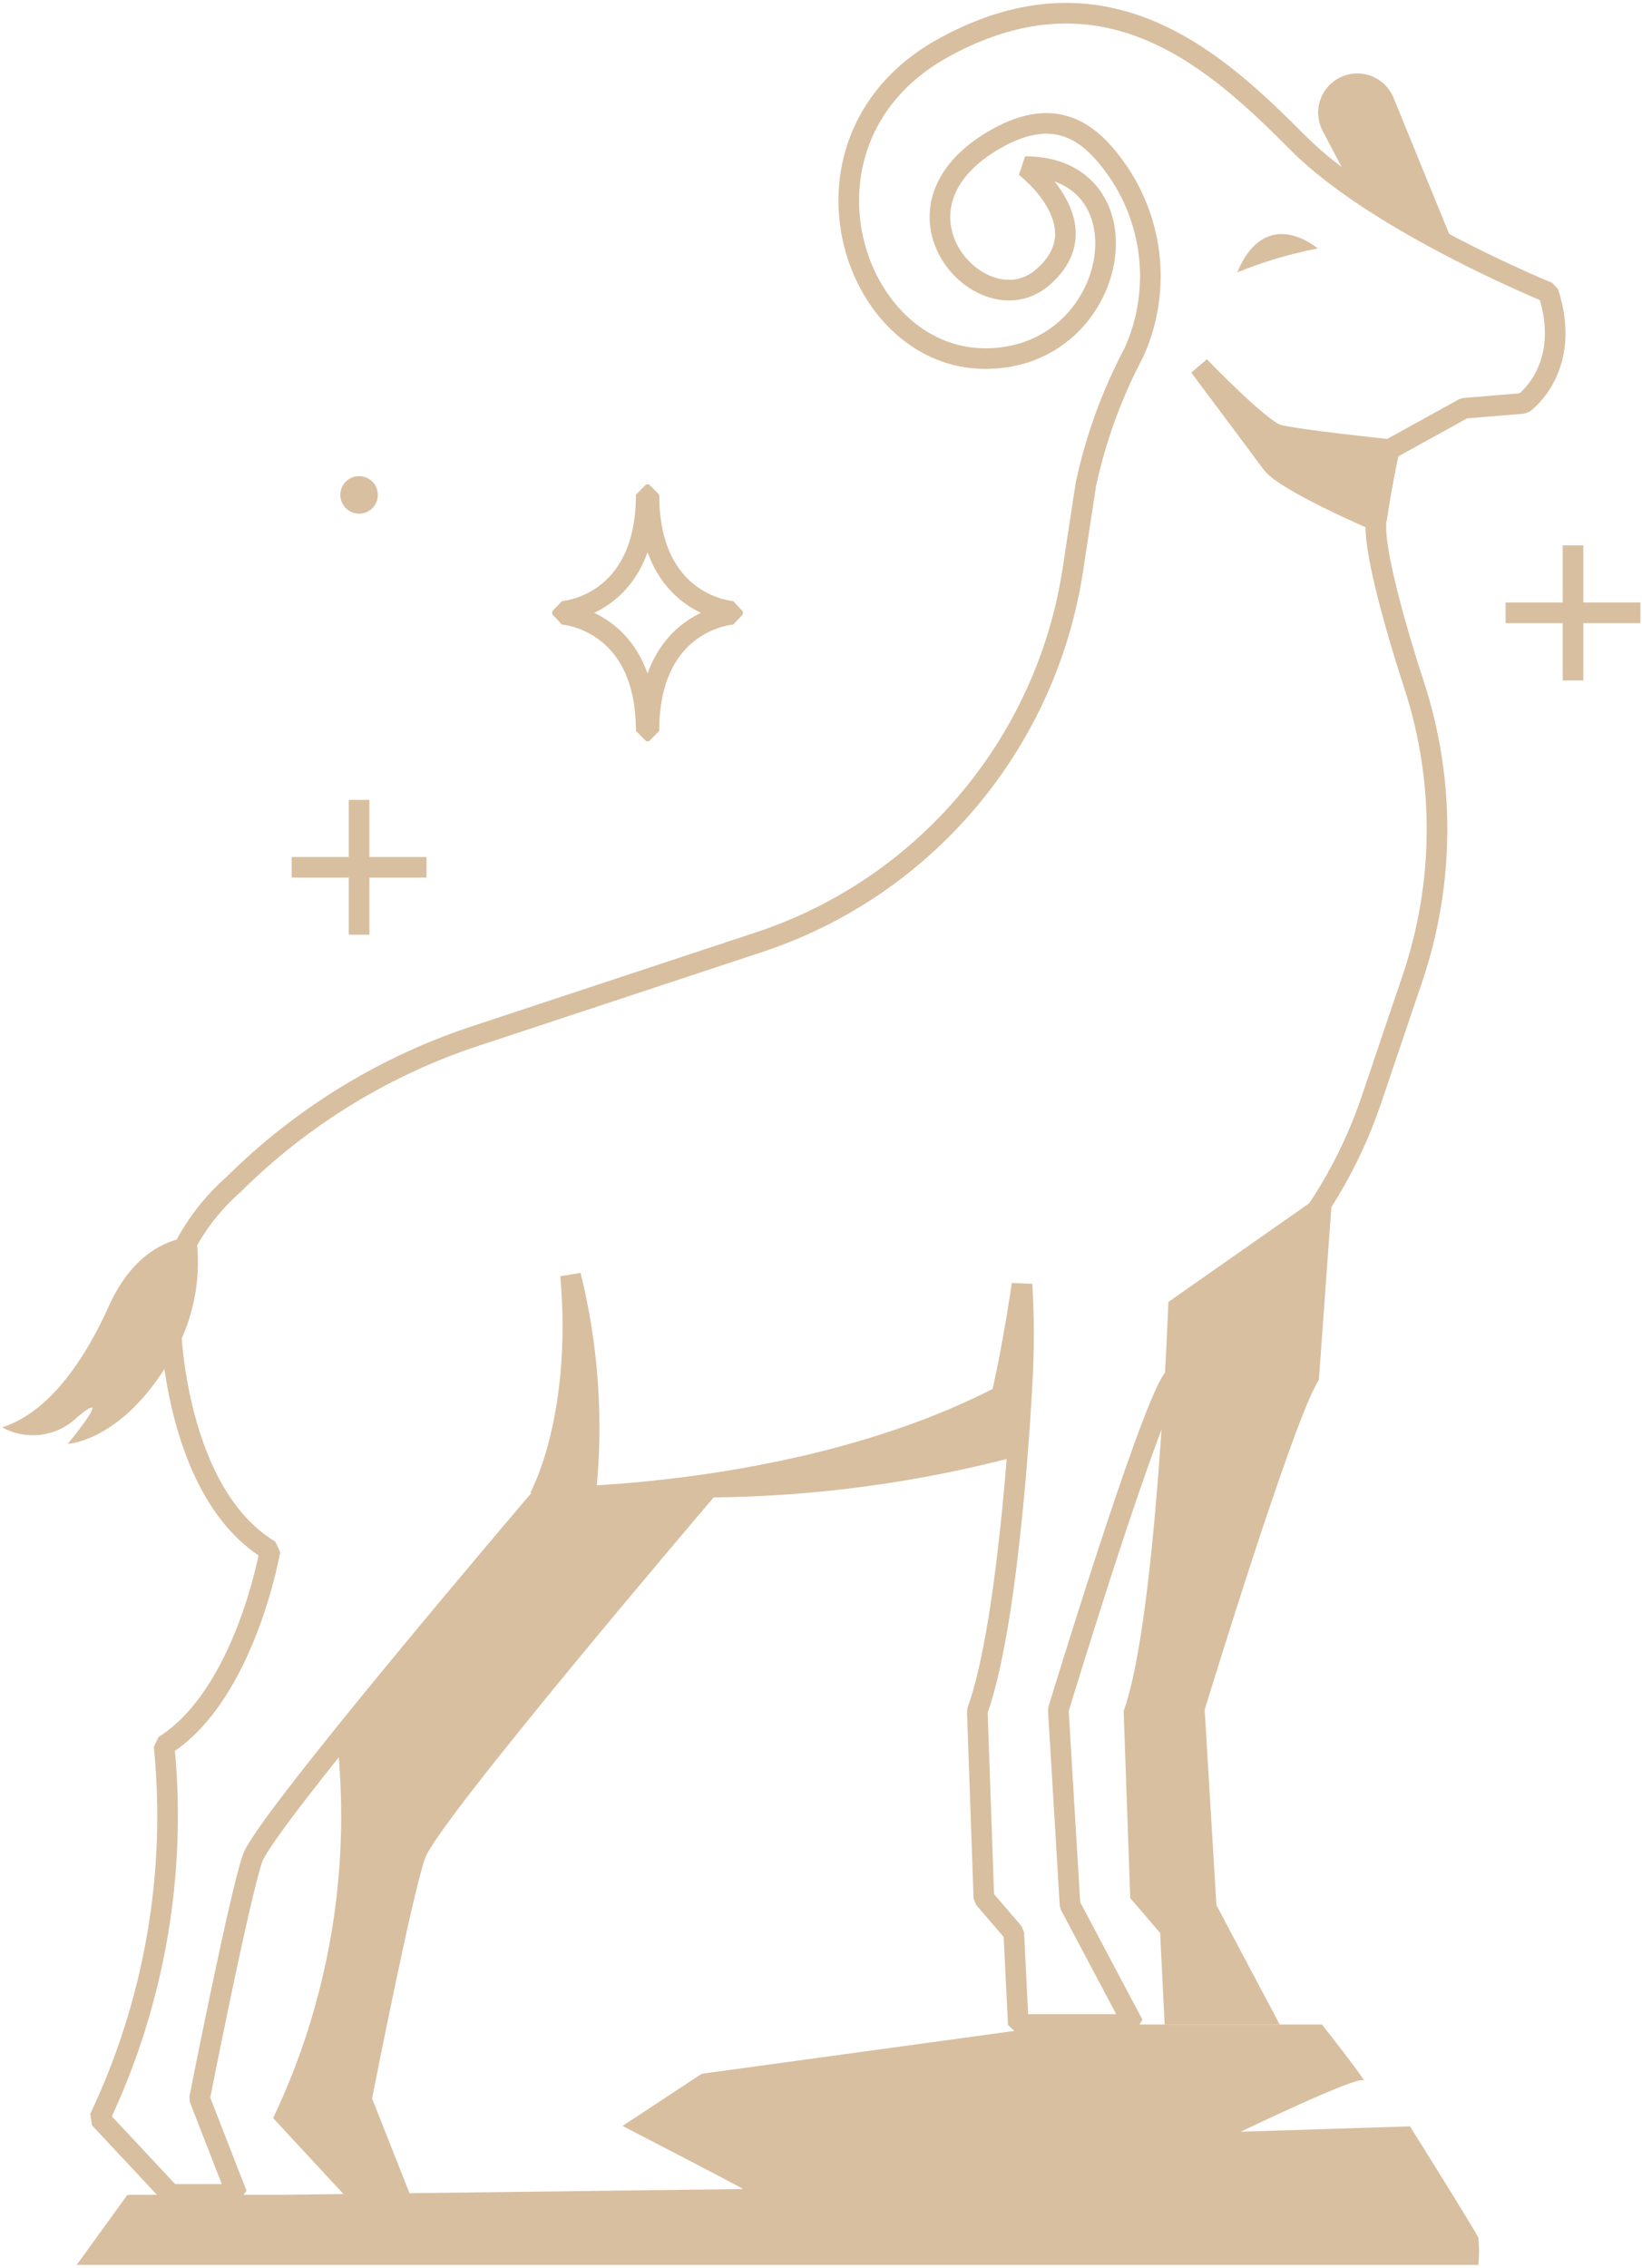 <svg width="373" height="515" viewBox="0 0 373 515" fill="none" xmlns="http://www.w3.org/2000/svg">
<path d="M81.573 183.983V209.925" stroke="#D8BFA0" stroke-width="4.683" stroke-linecap="square" stroke-linejoin="bevel"/>
<path d="M94.543 196.954H68.602" stroke="#D8BFA0" stroke-width="4.683" stroke-linecap="square" stroke-linejoin="bevel"/>
<path d="M127.789 139.498C127.789 139.498 146.8 140.669 146.8 166.002H147.409C147.409 140.669 166.421 139.498 166.421 139.498V138.843C166.421 138.843 147.409 137.672 147.409 112.339H146.8C146.8 137.672 127.789 138.843 127.789 138.843V139.498Z" stroke="#D8BFA0" stroke-width="4.683" stroke-linecap="square" stroke-linejoin="bevel"/>
<path d="M357.331 126.199V152.188" stroke="#D8BFA0" stroke-width="4.683" stroke-linecap="square" stroke-linejoin="bevel"/>
<path d="M370.301 139.17H344.36" stroke="#D8BFA0" stroke-width="4.683" stroke-linecap="square" stroke-linejoin="bevel"/>
<path d="M85.833 112.386C85.833 113.229 85.584 114.053 85.115 114.753C84.647 115.454 83.981 116 83.203 116.323C82.424 116.645 81.567 116.73 80.741 116.565C79.914 116.401 79.155 115.995 78.559 115.399C77.963 114.803 77.557 114.044 77.393 113.217C77.228 112.391 77.313 111.534 77.635 110.755C77.958 109.977 78.504 109.311 79.205 108.843C79.906 108.375 80.729 108.125 81.572 108.125C82.702 108.125 83.786 108.574 84.585 109.373C85.384 110.172 85.833 111.256 85.833 112.386Z" fill="#D8BFA0"/>
<path d="M168.809 497.109C167.591 496.313 141.415 482.78 141.415 482.78L159.397 470.933L241.108 459.741H267.237H274.167H300.296C300.296 459.741 311.113 473.461 309.661 472.431C308.21 471.401 281.847 484.091 281.847 484.091L320.291 482.874C320.291 482.874 335.416 506.989 335.837 508.206C336.029 510.247 336.029 512.3 335.837 514.341H17.42L28.939 498.42H63.638L168.809 497.109Z" fill="#D8BFA0"/>
<path d="M265.411 295.663C265.411 295.663 262.789 367.869 255.25 388.566L256.748 431.037L263.538 438.951L264.568 459.741H290.697L276.322 432.629L273.653 388.285C273.653 388.285 293.975 321.745 299.594 313.363L302.778 269.487L265.411 295.663Z" fill="#D8BFA0"/>
<path d="M44.579 280.913C44.579 280.913 32.264 279.883 24.772 296.506C17.28 313.129 8.711 321.558 0.469 324.133C3.093 325.581 6.101 326.178 9.079 325.842C12.057 325.507 14.857 324.255 17.093 322.26L17.467 321.885C26.458 314.44 15.407 327.879 15.407 327.879C15.407 327.879 26.645 327.411 37.181 311.162C43.375 302.374 46.018 291.568 44.579 280.913Z" fill="#D8BFA0"/>
<path d="M253.985 38.963C258.044 44.911 260.511 51.8 261.15 58.973C261.79 66.146 260.58 73.363 257.638 79.935C252.622 89.389 248.935 99.489 246.681 109.951C245.791 115.617 244.761 122.594 243.684 129.571C240.232 151.998 229.679 172.727 213.574 188.712C201.976 200.234 187.851 208.892 172.321 213.998L109.152 234.883C87.981 241.67 68.723 253.385 52.961 269.066C46.734 274.554 41.998 281.529 39.194 289.341C37.275 297.957 39.194 338.93 61.343 352.088C61.343 352.088 55.677 384.867 37.275 396.433C40.171 425.445 35.104 454.699 22.618 481.047L38.773 498.326H53.804L45.328 476.552C45.328 476.552 54.366 430.662 57.363 422C60.36 413.337 122.919 340.054 122.919 340.054C122.919 340.054 185.807 340.803 232.164 314.487C232.164 314.487 229.542 367.869 222.003 388.566L223.502 431.037L230.291 438.951L231.322 459.741H257.451L243.075 432.629L240.406 388.285C240.406 388.285 260.728 321.464 266.347 313.363C269.297 309.055 279.459 297.911 288.496 288.311C298.769 277.311 306.59 264.255 311.441 250.008L320.806 222.333C328.147 200.754 328.311 177.38 321.274 155.7C316.264 140.294 311.909 123.999 312.612 118.239C314.485 106.205 315.608 102.084 315.608 102.084L332.559 92.719L346.092 91.595C346.092 91.595 357.33 83.681 351.711 66.403C351.711 66.403 312.986 50.622 294.958 32.547C276.93 14.473 251.691 -9.596 214.464 10.773C177.238 31.143 193.065 81.434 223.829 81.434C254.594 81.434 261.805 37.839 232.867 37.839C232.867 37.839 250.52 51.231 236.8 63.031C223.08 74.831 198.169 47.298 226.452 31.424C240.359 23.65 248.132 30.487 253.985 38.963Z" stroke="#D8BFA0" stroke-width="4.683" stroke-linecap="square" stroke-linejoin="bevel"/>
<path d="M330.546 56.429L316.498 22.058C316.029 20.968 315.346 19.982 314.49 19.159C313.633 18.337 312.621 17.694 311.512 17.268C310.404 16.843 309.221 16.644 308.034 16.683C306.847 16.722 305.68 16.998 304.602 17.495C303.524 17.992 302.556 18.7 301.755 19.577C300.954 20.454 300.337 21.482 299.941 22.601C299.544 23.721 299.375 24.908 299.444 26.093C299.513 27.279 299.819 28.438 300.343 29.504C303.621 35.778 307.18 42.568 307.601 42.849C314.961 47.847 322.624 52.382 330.546 56.429Z" fill="#D8BFA0"/>
<path d="M281.051 61.861C286.957 59.44 293.09 57.62 299.36 56.429C299.36 56.429 287.607 46.221 281.051 61.861Z" fill="#D8BFA0"/>
<path d="M129.615 289.623C132.472 322.401 122.545 340.054 122.545 340.054C122.545 340.054 126.431 340.054 132.987 339.773C134.814 322.988 133.673 306.012 129.615 289.623Z" fill="#D8BFA0" stroke="#D8BFA0" stroke-width="4.683" stroke-linecap="square" stroke-linejoin="bevel"/>
<path d="M232.165 291.683C232.165 291.683 230.057 306.339 227.482 317.109L232.165 314.487C232.613 306.892 232.613 299.278 232.165 291.683Z" fill="#D8BFA0" stroke="#D8BFA0" stroke-width="4.683" stroke-linecap="square" stroke-linejoin="bevel"/>
<path d="M272.482 83.213C272.482 83.213 285.78 100.96 288.871 105.175C291.961 109.389 312.612 118.239 312.612 118.239C314.485 106.205 315.608 102.084 315.608 102.084C315.608 102.084 294.068 99.836 290.182 98.713C286.295 97.589 272.482 83.213 272.482 83.213Z" fill="#D8BFA0" stroke="#D8BFA0" stroke-width="4.683" stroke-linecap="square" stroke-linejoin="bevel"/>
<path d="M122.732 340.194C122.732 340.194 108.684 356.771 93.513 375.08C90.028 383.623 84.201 391.009 76.702 396.386C79.628 425.4 74.559 454.661 62.046 481L78.107 498.326H93.138L84.522 476.552C84.522 476.552 93.513 430.662 96.556 422C99.6 413.337 162.113 340.054 162.113 340.054C185.419 339.795 208.602 336.649 231.134 330.689C231.884 321.324 232.212 314.534 232.212 314.534C185.807 340.803 122.732 340.194 122.732 340.194Z" fill="#D8BFA0"/>
</svg>
